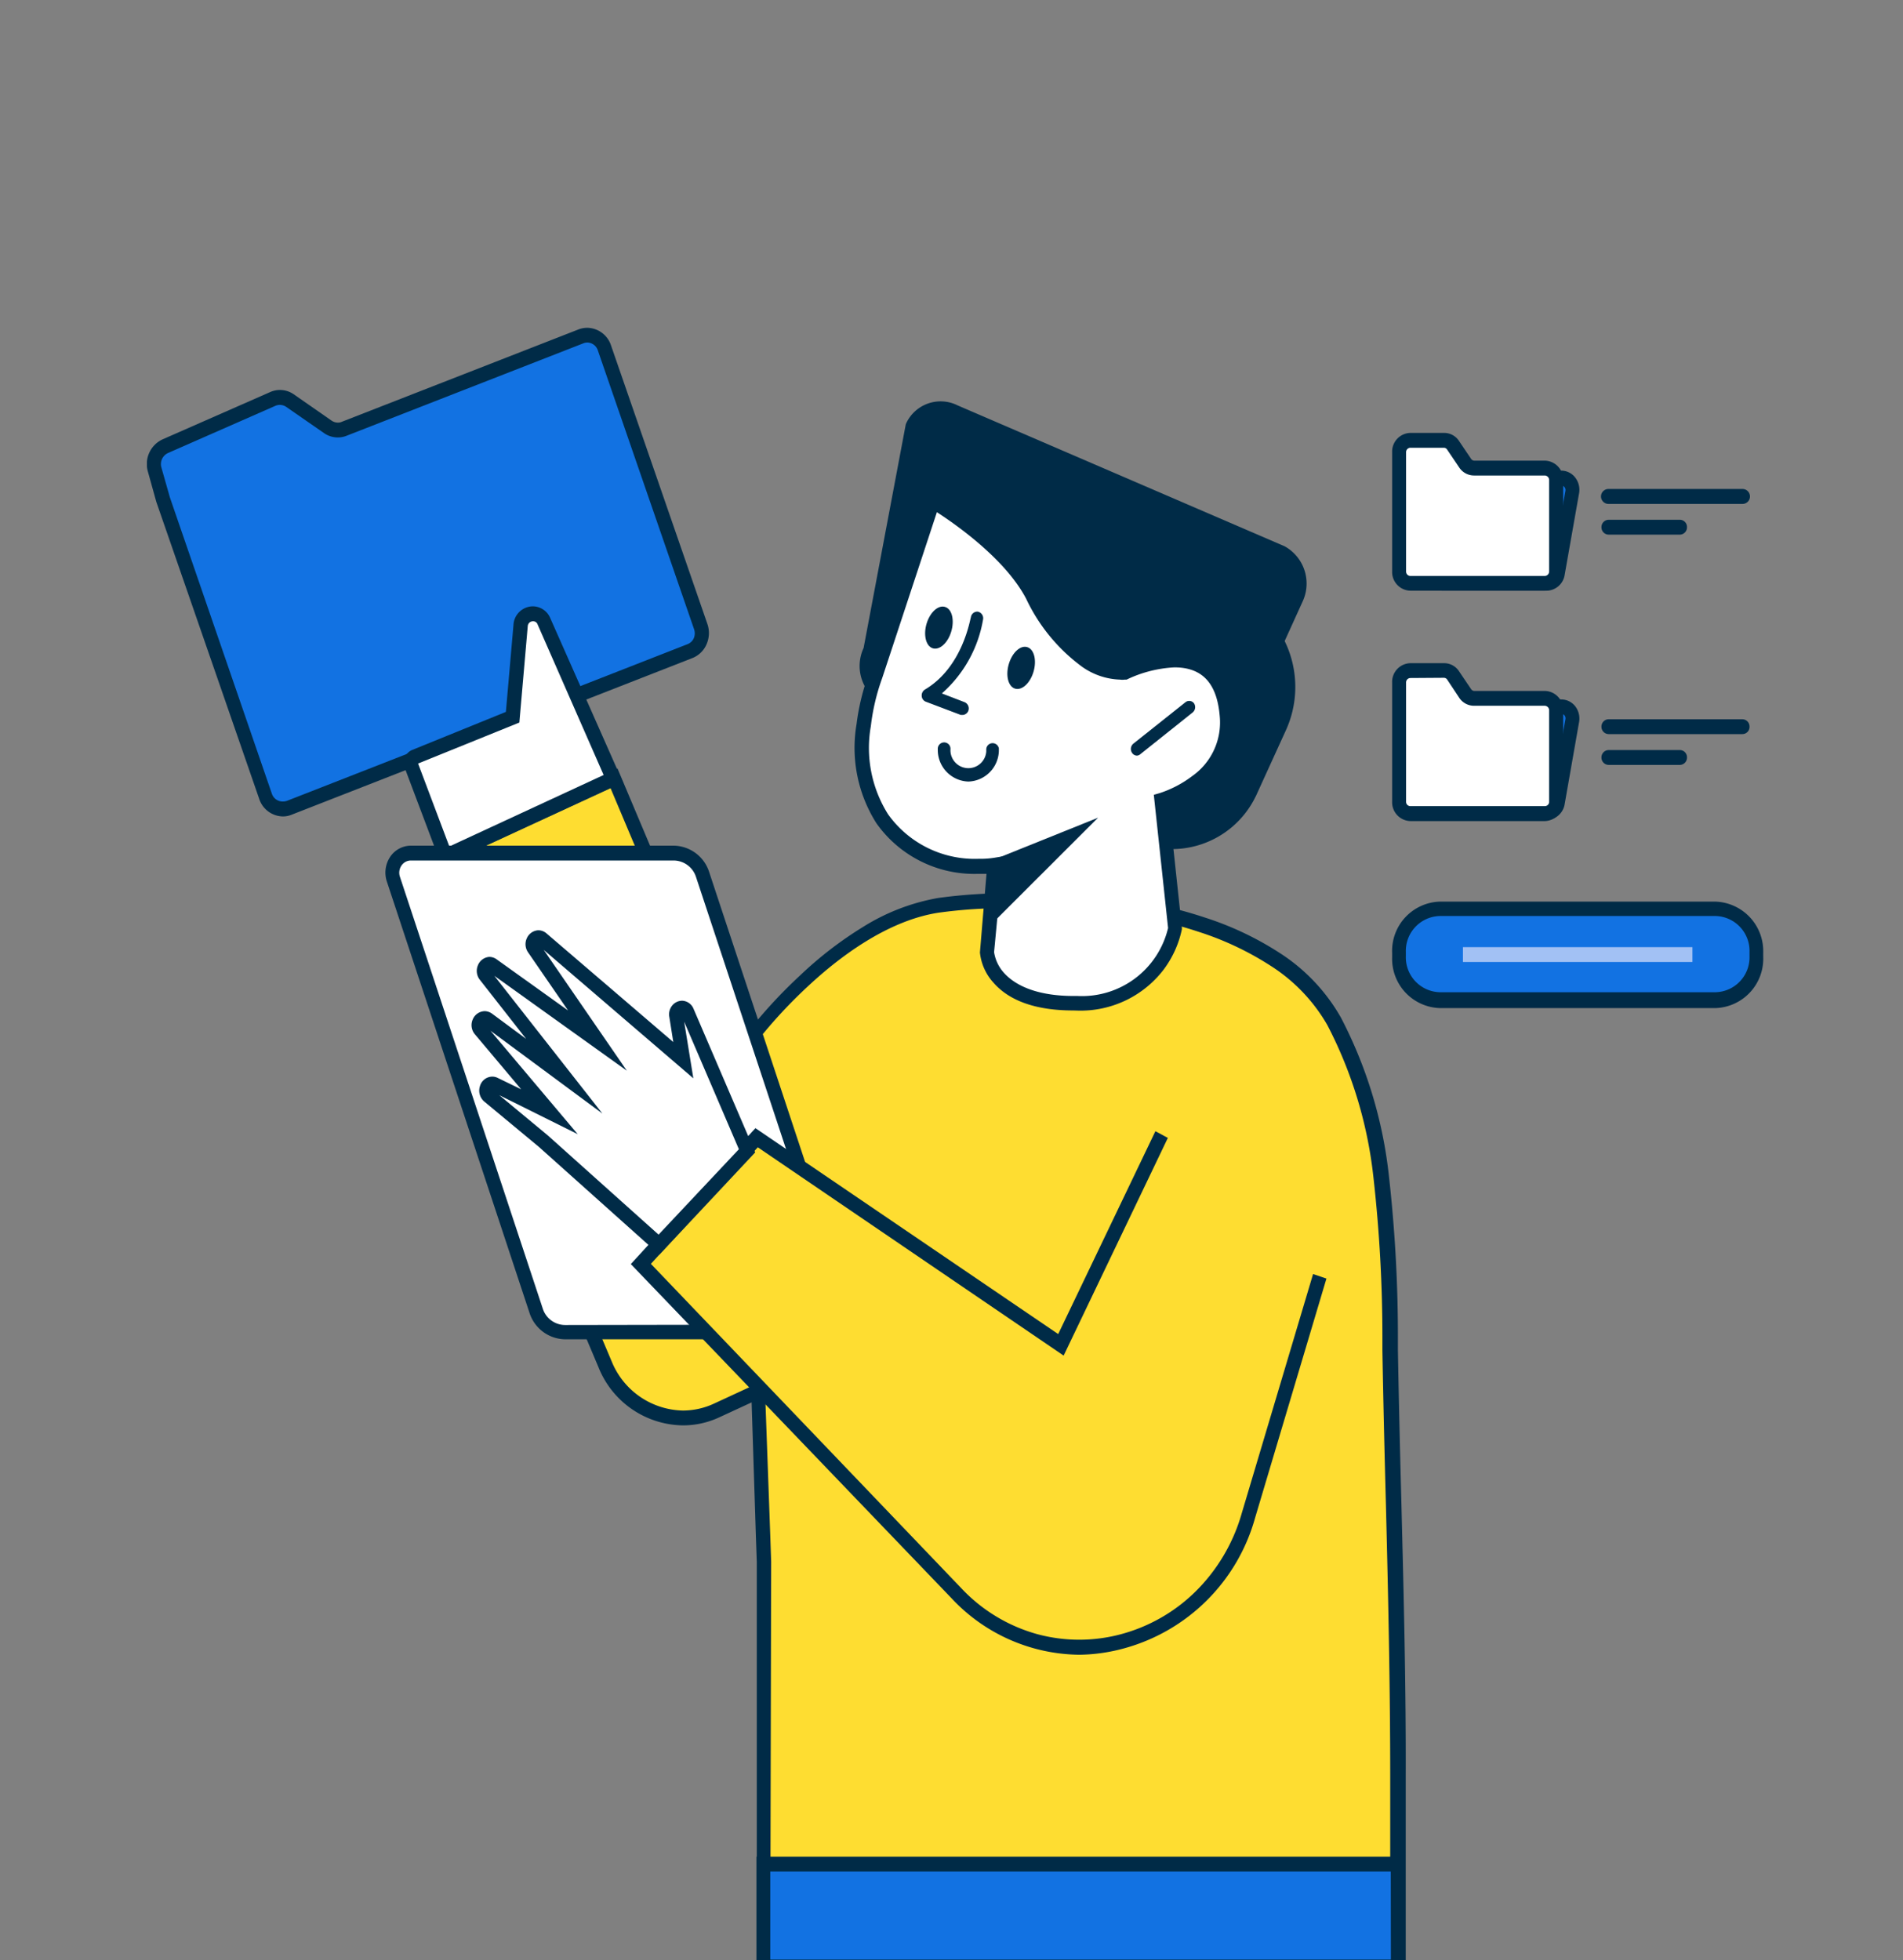 <svg id="Layer_1" data-name="Layer 1" xmlns="http://www.w3.org/2000/svg" xmlns:xlink="http://www.w3.org/1999/xlink" viewBox="0 0 168 173.04"><rect x="0" y="0" width="168" height="173.04" fill="#808080" stroke="none"/><defs><style>.cls-1{fill:none;}.cls-2{clip-path:url(#clip-path);}.cls-3{clip-path:url(#clip-path-2);}.cls-4{fill:#002b47;}.cls-5{fill:#fedd31;}.cls-6{fill:#1272e2;}.cls-7{fill:#fff;}.cls-8{fill:#a2c1f4;}</style><clipPath id="clip-path"><rect class="cls-1" x="-4.2" y="17.64" width="176.4" height="155.4"/></clipPath><clipPath id="clip-path-2"><rect class="cls-1" x="12.97" y="28.94" width="142.69" height="145.48"/></clipPath></defs><g class="cls-2"><g class="cls-3"><path class="cls-4" d="M77.83,62.08l24.49,10.54a3.35,3.35,0,0,0,4.5-1.51,1.42,1.42,0,0,0,.08-.18L115,53.1a3.76,3.76,0,0,0-1.59-4.87L84.54,35.79a3.35,3.35,0,0,0-4.5,1.5,1.54,1.54,0,0,0-.08.19L76.24,57.21a3.75,3.75,0,0,0,1.59,4.87"/><path class="cls-4" d="M97.56,56.28l-2.5,5.48A9.21,9.21,0,0,0,99,73.7l.8.41a8.22,8.22,0,0,0,11-3.69A4.69,4.69,0,0,0,111,70l2.5-5.48a9.22,9.22,0,0,0-3.91-11.94l-.8-.41a8.21,8.21,0,0,0-11,3.69c-.08.15-.15.31-.22.46"/><path class="cls-5" d="M54.2,68.7,35.27,77.45l18.13,43a7.37,7.37,0,0,0,9.52,4.21l.35-.15,5.13-2.37a8.2,8.2,0,0,0,3.87-10.6Z"/><path class="cls-4" d="M54.51,67.84l18.32,43.44a9,9,0,0,1,.16,6.66,8.36,8.36,0,0,1-4.34,4.81l-5.13,2.37a7.58,7.58,0,0,1-3.24.72,8.14,8.14,0,0,1-7.44-5.12L34.45,77.11Zm5.77,56.69a6.53,6.53,0,0,0,2.75-.61l5.12-2.37a7.09,7.09,0,0,0,3.69-4.08,7.69,7.69,0,0,0-.14-5.66L53.89,69.56l-17.8,8.23L54,120.19A6.93,6.93,0,0,0,60.28,124.53Z"/><path class="cls-6" d="M14.39,44.12l-.74-2.66a1.75,1.75,0,0,1,.94-2.07l9.51-4.18a1.55,1.55,0,0,1,1.5.15L29,37.69a1.55,1.55,0,0,0,1.43.17L51.29,29.7a1.58,1.58,0,0,1,2,.93l0,.09,8.5,24.56a1.74,1.74,0,0,1-1,2.2L25.53,71.31a1.58,1.58,0,0,1-2-.93l0-.09Z"/><path class="cls-4" d="M51.85,28.94a2.25,2.25,0,0,1,2.09,1.55l8.5,24.57a2.46,2.46,0,0,1-.06,1.81,2.27,2.27,0,0,1-1.26,1.23L25.74,71.93a2,2,0,0,1-.77.15,2.24,2.24,0,0,1-2.09-1.56L13.8,44.31l-.74-2.66a2.4,2.4,0,0,1,1.29-2.86l9.51-4.18a2.09,2.09,0,0,1,.85-.18,2.12,2.12,0,0,1,1.22.38l3.35,2.33a1,1,0,0,0,.55.17.8.8,0,0,0,.34-.07l20.91-8.16A2.19,2.19,0,0,1,51.85,28.94ZM25,70.76a1,1,0,0,0,.34-.06L60.7,56.87a1,1,0,0,0,.56-.55,1.13,1.13,0,0,0,0-.81L52.78,30.94a1,1,0,0,0-.93-.7,1,1,0,0,0-.35.07L30.6,38.47a2.07,2.07,0,0,1-.77.15,2.12,2.12,0,0,1-1.22-.38l-3.36-2.33a1,1,0,0,0-.92-.09L14.82,40a1.08,1.08,0,0,0-.57,1.28L15,43.92,24,70.07A1,1,0,0,0,25,70.76Z"/><path class="cls-7" d="M48,54.85l6.12,13.9L39.35,75.6l-3-8a.58.58,0,0,1,.31-.74l8.63-3.51L46,55.23a1.06,1.06,0,0,1,2-.38"/><path class="cls-4" d="M39,76.47l-3.26-8.65a1.3,1.3,0,0,1,0-.95,1.2,1.2,0,0,1,.65-.66l8.27-3.36.67-7.68a1.73,1.73,0,0,1,1.7-1.64,1.68,1.68,0,0,1,1.53,1L55,69.08Zm-2.09-9.06,2.76,7.32,13.62-6.31L47.46,55.13a.41.41,0,0,0-.4-.28.46.46,0,0,0-.47.44l-.74,8.5Z"/><path class="cls-5" d="M123.4,173.76h-56V137.87l-.08-2.29L66,92.17S73.9,81.28,82.91,79.88c5.92-.91,15.32,0,15.32,0S112.86,81,117.86,90.17c4.76,8.7,4.79,19.26,5,29,.21,12.61.74,25.17.69,37.79,0,5.59-.08,11.17-.1,16.76"/><path class="cls-4" d="M124,174.41H66.81V137.89l-.08-2.29L65.34,92l.14-.19a43.71,43.71,0,0,1,5.17-5.71,33.3,33.3,0,0,1,5.5-4.24,18.56,18.56,0,0,1,6.66-2.58,45.5,45.5,0,0,1,6.7-.42c4.44,0,8.59.4,8.77.41A37.85,37.85,0,0,1,106.35,81,27.67,27.67,0,0,1,113,84.15a16.38,16.38,0,0,1,5.38,5.69,39.38,39.38,0,0,1,4.23,13.93,126.66,126.66,0,0,1,.8,14.57v.85c.08,4.53.19,9.14.31,13.59.2,7.93.41,16.12.38,24.21,0,2.73,0,5.5,0,8.17,0,2.82,0,5.73,0,8.6Zm-56-1.31h54.73c0-2.66,0-5.34,0-7.95s0-5.44,0-8.16c0-8.07-.18-16.26-.38-24.17-.12-4.46-.23-9.07-.31-13.61v-.85a126.14,126.14,0,0,0-.79-14.41,38,38,0,0,0-4.07-13.45,15.15,15.15,0,0,0-5-5.23,26.69,26.69,0,0,0-6.35-3,37.36,37.36,0,0,0-7.82-1.69h0s-4.2-.4-8.66-.4a43,43,0,0,0-6.51.4c-4.51.7-8.76,3.92-11.53,6.51a43.21,43.21,0,0,0-4.87,5.34L68,135.56l.08,2.32Z"/><path class="cls-7" d="M62,77.23a2.69,2.69,0,0,0-2.53-1.91H36.26a1.7,1.7,0,0,0-1.63,1.77,1.78,1.78,0,0,0,.1.51l12.6,38.08a2.69,2.69,0,0,0,2.53,1.91H73.1a1.7,1.7,0,0,0,1.63-1.77,1.84,1.84,0,0,0-.1-.51Z"/><path class="cls-4" d="M36.25,74.66H59.49A3.34,3.34,0,0,1,62.61,77l12.6,38.08a2.5,2.5,0,0,1-.29,2.16,2.19,2.19,0,0,1-1.82,1H49.86a3.35,3.35,0,0,1-3.12-2.35L34.15,77.82a2.51,2.51,0,0,1,.28-2.15A2.21,2.21,0,0,1,36.25,74.66ZM73.1,116.94a1,1,0,0,0,.82-.45,1.12,1.12,0,0,0,.12-1L61.45,77.44a2.09,2.09,0,0,0-2-1.47H36.25a1,1,0,0,0-.81.45,1.12,1.12,0,0,0-.13,1l12.6,38.09a2.08,2.08,0,0,0,2,1.47Z"/><path class="cls-7" d="M87.77,76.38s-6.3,1.12-9.91-4.1-.55-12.67-.55-12.67l5.07-15.29s6.35,3.72,8.75,8.29c4,7.54,8.06,6.79,8.06,6.79s8.46-4.36,9.13,3.73c.47,5.72-5.76,7.49-5.76,7.49l1.21,11.3s-1.09,6.49-8.66,6.63c-7.8.15-8-4.49-8-4.49Z"/><path class="cls-4" d="M94.76,89.21c-3.27,0-5.64-.83-7.06-2.46a4.66,4.66,0,0,1-1.19-2.66v0l.58-6.94q-.33,0-.78,0a10.59,10.59,0,0,1-8.94-4.47,12.44,12.44,0,0,1-1.75-8.76,19.71,19.71,0,0,1,1.12-4.54l5.3-16,.63.38c.27.15,6.54,3.86,9,8.54,3.15,6,6.31,6.47,7.2,6.47H99a12,12,0,0,1,4.73-1.19,4.9,4.9,0,0,1,3.36,1.15,6.28,6.28,0,0,1,1.83,4.35,7.14,7.14,0,0,1-3,6.48,11,11,0,0,1-2.74,1.52l1.16,10.86,0,.1a9.06,9.06,0,0,1-1.61,3.56,9.23,9.23,0,0,1-7.64,3.62Zm-7-5.15a3.51,3.51,0,0,0,.91,1.87c1.18,1.28,3.28,2,6.1,2h.35a7.81,7.81,0,0,0,8-6l-1.26-11.76.52-.15a9.8,9.8,0,0,0,2.88-1.51,5.79,5.79,0,0,0,2.42-5.28c-.24-2.9-1.53-4.31-4-4.31A11,11,0,0,0,99.46,60l-.08,0H99.3a1.56,1.56,0,0,1-.43,0,6.13,6.13,0,0,1-3.35-1.14,15.79,15.79,0,0,1-4.93-6c-1.84-3.52-6.24-6.58-7.88-7.64L77.88,59.87a18.77,18.77,0,0,0-1,4.24,11,11,0,0,0,1.52,7.78,9.4,9.4,0,0,0,8,3.93,7.71,7.71,0,0,0,1.36-.09l.79-.13-.07.84Z"/><path class="cls-4" d="M87.51,81.61l.21-5.71,9.22-3.71Z"/><path class="cls-4" d="M83.45,53.59c-.6-.21-1.33.44-1.64,1.44s-.08,2,.52,2.2,1.33-.44,1.64-1.45.08-2-.52-2.19"/><path class="cls-4" d="M90.71,57.14c-.6-.21-1.33.44-1.64,1.45s-.08,2,.52,2.2,1.33-.44,1.64-1.45.08-2-.52-2.2"/><path class="cls-5" d="M116.51,112.74l-6.3,21.12c-3.51,11.78-17.49,15.47-25.79,6.81L56.56,111.59l10.22-11.14,26.88,18.28,8.87-18.56"/><path class="cls-4" d="M95.3,146.09a15.64,15.64,0,0,1-11.31-5L55.69,111.6l11-12,26.73,18.18L102,99.87l1.1.59L93.9,119.68l-27-18.39-9.44,10.29L84.85,140.2a14.5,14.5,0,0,0,6.75,4.08,14.2,14.2,0,0,0,7.35,0,14.86,14.86,0,0,0,6.49-3.67,15.75,15.75,0,0,0,4.18-7l6.3-21.13,1.18.4-6.3,21.13a16.53,16.53,0,0,1-11.54,11.51A15.54,15.54,0,0,1,95.3,146.09Z"/><path class="cls-7" d="M60.71,89.33,66,101.6l-7.8,8.28L48,100.74l-4.83-4c-.5-.42,0-1.25.56-1l4.8,2.4-6.11-7.26c-.42-.5.19-1.23.71-.85l6.75,5-7-8.92c-.4-.51.2-1.21.72-.84l9.23,6.61-5.61-8.16c-.38-.54.28-1.2.77-.78L60.32,93.6l-.63-3.93a.53.53,0,0,1,.39-.65.55.55,0,0,1,.63.31"/><path class="cls-4" d="M58.21,110.77l-10.64-9.52-4.82-4a1.27,1.27,0,0,1-.38-1.36,1.15,1.15,0,0,1,1.08-.84,1.06,1.06,0,0,1,.5.12l2.06,1-4.08-4.85a1.25,1.25,0,0,1-.2-1.31,1.18,1.18,0,0,1,1.06-.74,1.15,1.15,0,0,1,.66.23l3,2.22-4.09-5.22a1.27,1.27,0,0,1-.16-1.3,1.17,1.17,0,0,1,1-.72,1.11,1.11,0,0,1,.65.22l6.3,4.51-3.53-5.13a1.26,1.26,0,0,1-.1-1.27,1.17,1.17,0,0,1,1-.68,1.11,1.11,0,0,1,.72.27L59.44,92l-.35-2.21a1.24,1.24,0,0,1,.24-1,1.14,1.14,0,0,1,.9-.44,1.13,1.13,0,0,1,1,.72l5.44,12.67ZM44.08,96.69l4.28,3.55L58.14,109l7.09-7.54L60.4,90.2l.81,5L48,83.86l7.34,10.67-11.7-8.38,9.54,12.16L43.3,91,51,100.13Z"/><path class="cls-6" d="M126.17,43.28a1,1,0,0,1,1-1.07h10.68a1,1,0,0,1,1,1.07,1,1,0,0,1,0,.17l-1.28,7.19a1,1,0,0,1-1,.86h-9.26a1,1,0,0,1-1-1Z"/><path class="cls-4" d="M127.16,41.55h10.67a1.56,1.56,0,0,1,1.24.62,1.76,1.76,0,0,1,.33,1.4l-1.27,7.19a1.64,1.64,0,0,1-1.58,1.39h-9.26a1.67,1.67,0,0,1-1.61-1.67l-.12-7.19a1.76,1.76,0,0,1,.46-1.23A1.55,1.55,0,0,1,127.16,41.55Zm9.39,9.29a.38.38,0,0,0,.37-.32l1.28-7.19a.41.41,0,0,0-.08-.32.38.38,0,0,0-.29-.15H127.16a.37.37,0,0,0-.26.12.44.44,0,0,0-.11.29l.13,7.18a.39.39,0,0,0,.37.39Z"/><path class="cls-7" d="M137.37,50.44V42.38a1,1,0,0,0-1-1.05h-6.25a1,1,0,0,1-.81-.44l-1.06-1.57a1,1,0,0,0-.8-.45h-3a1,1,0,0,0-1,1.06V50.44a1,1,0,0,0,1,1.06h11.88a1,1,0,0,0,1-1.06"/><path class="cls-4" d="M136.38,52.15H124.5a1.65,1.65,0,0,1-1.6-1.7V39.93a1.65,1.65,0,0,1,1.6-1.71h3a1.56,1.56,0,0,1,1.31.72l1.06,1.57a.35.35,0,0,0,.3.16h6.25A1.66,1.66,0,0,1,138,42.38v8.07A1.66,1.66,0,0,1,136.38,52.15ZM124.5,39.53a.39.39,0,0,0-.37.4h0V50.45a.39.39,0,0,0,.37.4h11.88a.4.4,0,0,0,.38-.4h0V42.38a.4.4,0,0,0-.37-.4h-6.26a1.57,1.57,0,0,1-1.31-.71l-1.06-1.57a.34.34,0,0,0-.3-.17Z"/><path class="cls-6" d="M126.17,63.47a1,1,0,0,1,1-1.07h10.68a1,1,0,0,1,1,1.08,1.11,1.11,0,0,1,0,.17l-1.28,7.19a1,1,0,0,1-1,.85h-9.26a1,1,0,0,1-1-1Z"/><path class="cls-4" d="M127.16,61.75h10.67a1.58,1.58,0,0,1,1.24.61,1.78,1.78,0,0,1,.33,1.41L138.13,71a1.65,1.65,0,0,1-1.58,1.39h-9.26a1.67,1.67,0,0,1-1.61-1.67l-.12-7.19a1.73,1.73,0,0,1,.46-1.23A1.52,1.52,0,0,1,127.16,61.75ZM136.55,71a.39.39,0,0,0,.37-.33l1.28-7.18a.42.42,0,0,0-.08-.33.37.37,0,0,0-.29-.14H127.16a.34.34,0,0,0-.26.12.41.41,0,0,0-.11.28l.13,7.19a.39.39,0,0,0,.37.39Z"/><path class="cls-7" d="M137.37,70.77V62.71a1,1,0,0,0-1-1.05h-6.25a1,1,0,0,1-.81-.44l-1.06-1.58a.94.94,0,0,0-.8-.44h-3a1,1,0,0,0-1,1V70.77a1,1,0,0,0,1,1.06h11.88a1,1,0,0,0,1-1.06"/><path class="cls-4" d="M136.38,72.49H124.5a1.66,1.66,0,0,1-1.6-1.72V60.26a1.65,1.65,0,0,1,1.6-1.71h3a1.56,1.56,0,0,1,1.31.72l1.06,1.57a.35.35,0,0,0,.3.16h6.25A1.66,1.66,0,0,1,138,62.71v8.06A1.67,1.67,0,0,1,136.38,72.49ZM124.5,59.86a.39.39,0,0,0-.37.4h0V70.77a.38.38,0,0,0,.37.4h11.88a.38.38,0,0,0,.38-.39h0V62.71a.4.4,0,0,0-.37-.4h-6.26a1.57,1.57,0,0,1-1.31-.71L127.76,60a.35.35,0,0,0-.3-.16Z"/><path class="cls-4" d="M153.83,44.49H142a.66.66,0,0,1,0-1.32h11.83a.66.66,0,0,1,0,1.32Z"/><path class="cls-4" d="M148.31,47.2H142a.64.64,0,0,1-.62-.66.64.64,0,0,1,.62-.65h6.31a.63.63,0,0,1,.62.65A.64.64,0,0,1,148.31,47.2Z"/><path class="cls-4" d="M153.83,64.81H142a.64.64,0,0,1-.62-.65.64.64,0,0,1,.62-.66h11.83a.64.64,0,0,1,.62.66A.63.63,0,0,1,153.83,64.81Z"/><path class="cls-4" d="M148.31,67.53H142a.64.64,0,0,1-.62-.66.64.64,0,0,1,.62-.65h6.31a.63.63,0,0,1,.62.65A.64.64,0,0,1,148.31,67.53Z"/><path class="cls-6" d="M151.45,88.29H127.11a3.7,3.7,0,0,1-3.59-3.82v-.4a3.71,3.71,0,0,1,3.59-3.82h24.34A3.71,3.71,0,0,1,155,84.07v.4a3.71,3.71,0,0,1-3.59,3.82"/><path class="cls-4" d="M127.11,79.6h24.33a4.37,4.37,0,0,1,4.22,4.47v.4A4.36,4.36,0,0,1,151.45,89H127.11a4.35,4.35,0,0,1-4.21-4.48v-.4A4.35,4.35,0,0,1,127.11,79.6Zm24.34,8a3.08,3.08,0,0,0,3-3.16v-.4a3.08,3.08,0,0,0-3-3.17H127.11a3.08,3.08,0,0,0-3,3.16v.4a3.08,3.08,0,0,0,3,3.17Z"/><path class="cls-8" d="M149.41,84.93H129.15V83.62h20.26Z"/><path class="cls-6" d="M67.4,164.57h56v9.11h-56Z"/><path class="cls-4" d="M66.78,163.92H124v10.41H66.78Zm56,1.31H68V173h54.79Z"/><path class="cls-4" d="M85,63.12l-.18,0-3.09-1.17a.57.57,0,0,1-.36-.51.61.61,0,0,1,.28-.56c3.39-2,4-6.33,4.06-6.37a.57.57,0,0,1,.61-.51h0a.59.59,0,0,1,.47.67,11.21,11.21,0,0,1-3.64,6.55l2,.77a.6.6,0,0,1,.34.75A.57.57,0,0,1,85,63.12Z"/><path class="cls-4" d="M100.39,66.71a.52.52,0,0,1-.44-.23.61.61,0,0,1,.11-.83L104.65,62a.53.53,0,0,1,.75.08l0,0a.61.61,0,0,1-.11.82l-4.6,3.67A.55.55,0,0,1,100.39,66.71Z"/><path class="cls-4" d="M85.49,69a2.79,2.79,0,0,1-2.7-2.86.56.56,0,0,1,1.12-.07v.07a1.58,1.58,0,1,0,3.16.19v-.19a.56.56,0,0,1,1.11-.07v.07A2.78,2.78,0,0,1,85.49,69Z"/></g></g></svg>